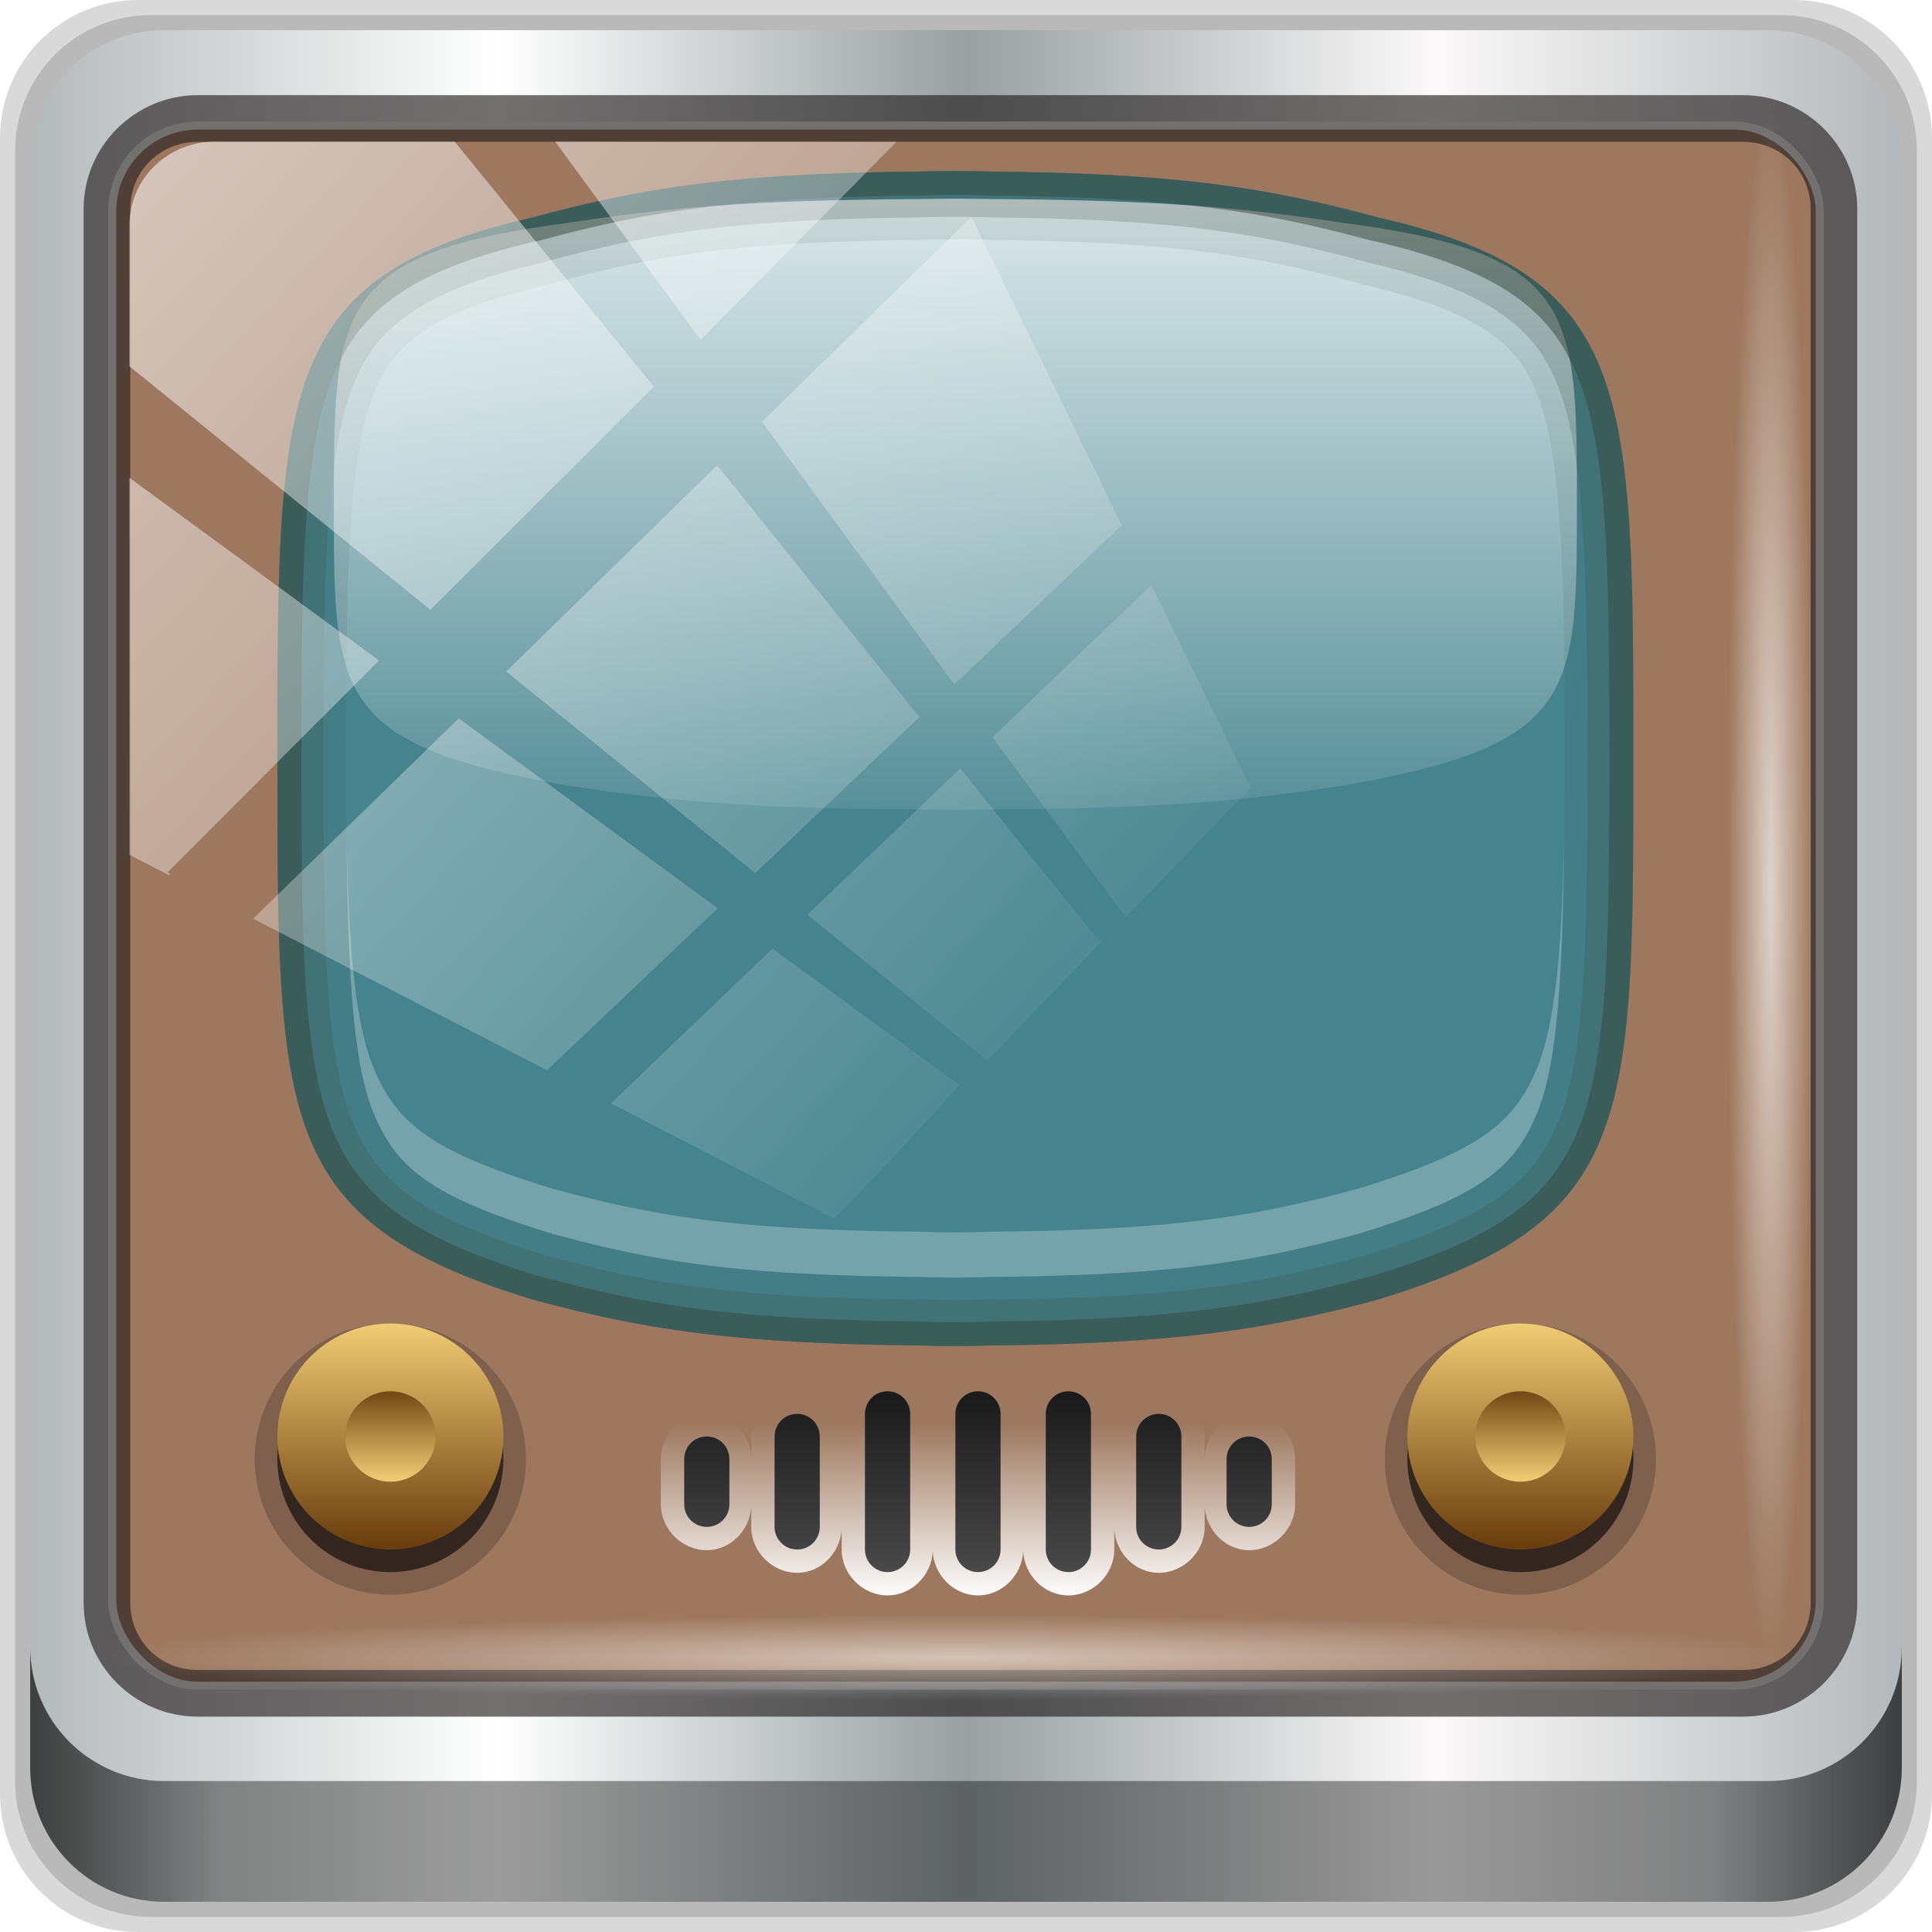 <?xml version="1.0" encoding="UTF-8" standalone="no"?>
<!-- Created with Inkscape (http://www.inkscape.org/) -->

<svg
   xmlns:dc="http://purl.org/dc/elements/1.1/"
   xmlns:cc="http://creativecommons.org/ns#"
   xmlns:rdf="http://www.w3.org/1999/02/22-rdf-syntax-ns#"
   xmlns:svg="http://www.w3.org/2000/svg"
   xmlns="http://www.w3.org/2000/svg"
   xmlns:xlink="http://www.w3.org/1999/xlink"
   xmlns:sodipodi="http://sodipodi.sourceforge.net/DTD/sodipodi-0.dtd"
   xmlns:inkscape="http://www.inkscape.org/namespaces/inkscape"
   width="96"
   height="96"
   viewBox="0 0 96 96"
   version="1.1"
   id="svg1072"
   inkscape:version="0.92.1 r15371"
   sodipodi:docname="tv.svg">
  <defs
     id="defs1066">
    <linearGradient
       y2="47"
       x2="90"
       y1="47"
       x1="6"
       gradientTransform="matrix(1.107,0,0,1.107,-4.994,-3.621)"
       gradientUnits="userSpaceOnUse"
       id="linearGradient4071"
       xlink:href="#linearGradient6139-0"
       inkscape:collect="always" />
    <linearGradient
       id="linearGradient6139-0">
      <stop
         style="stop-color:#b4b9ba;stop-opacity:1"
         offset="0"
         id="stop6141-2" />
      <stop
         id="stop6151-0"
         offset="0.25"
         style="stop-color:#ffffff;stop-opacity:1;" />
      <stop
         id="stop6147-1"
         offset="0.5"
         style="stop-color:#98a0a2;stop-opacity:1" />
      <stop
         style="stop-color:#fbf9f9;stop-opacity:1;"
         offset="0.75"
         id="stop6149-4" />
      <stop
         style="stop-color:#b4b8ba;stop-opacity:1"
         offset="1"
         id="stop6143-4" />
    </linearGradient>
    <linearGradient
       gradientUnits="userSpaceOnUse"
       y2="88.172"
       x2="94.5"
       y1="88.172"
       x1="1.5"
       id="linearGradient4129"
       xlink:href="#linearGradient3832-0-6-1-1"
       inkscape:collect="always"
       gradientTransform="translate(0.149,0.415)" />
    <linearGradient
       id="linearGradient3832-0-6-1-1">
      <stop
         id="stop3834-6-3-7-1"
         offset="0"
         style="stop-color:#000000;stop-opacity:1;" />
      <stop
         style="stop-color:#000000;stop-opacity:0.588;"
         offset="0.1"
         id="stop3872-2-4" />
      <stop
         id="stop3844-6-2-7-6"
         offset="0.9"
         style="stop-color:#000000;stop-opacity:0.588;" />
      <stop
         id="stop3836-5-0-2-9"
         offset="1"
         style="stop-color:#000000;stop-opacity:1;" />
    </linearGradient>
    <radialGradient
       r="43.199"
       fy="44.893"
       fx="13.948"
       cy="44.893"
       cx="13.948"
       gradientTransform="matrix(0.975,0,0,0.049,34.048,80.582)"
       gradientUnits="userSpaceOnUse"
       id="radialGradient7462"
       xlink:href="#linearGradient3737"
       inkscape:collect="always" />
    <linearGradient
       id="linearGradient3737">
      <stop
         id="stop3739"
         style="stop-color:#ffffff;stop-opacity:1"
         offset="0" />
      <stop
         id="stop3741"
         style="stop-color:#ffffff;stop-opacity:0"
         offset="1" />
    </linearGradient>
    <radialGradient
       r="43.199"
       fy="44.893"
       fx="13.948"
       cy="44.893"
       cx="13.948"
       gradientTransform="matrix(0.888,0,0,0.049,31.96,-90.317)"
       gradientUnits="userSpaceOnUse"
       id="radialGradient7464"
       xlink:href="#linearGradient3737"
       inkscape:collect="always" />
    <linearGradient
       y2="14.514"
       x2="50.528"
       y1="-28.642"
       x1="2.771"
       gradientUnits="userSpaceOnUse"
       id="linearGradient4767"
       xlink:href="#linearGradient3737"
       inkscape:collect="always" />
    <clipPath
       clipPathUnits="userSpaceOnUse"
       id="clipPath4156-4-1">
      <path
         style="opacity:0.6;fill:#ffffff;fill-opacity:1;stroke:none"
         d="m 27.046,-55.695 -14.214,13.321 h 0.061 l 15.653,21.771 10.231,-10.546 C 38.562,-32.302 27.468,-54.819 27.046,-55.695 Z M 9.647,-39.383 -5.241,-25.321 15.988,-7.806 26.372,-18.383 Z m 31.491,12.951 -9.741,9.714 8.945,12.458 7.781,-7.555 z m -49.84,4.379 -13.754,12.982 26.283,13.846 0.061,-0.062 -0.123,-0.062 L 13.599,-5.401 -8.702,-22.053 Z m 38.015,7.401 -9.803,9.775 11.579,9.559 7.628,-7.401 -8.669,-11.009 z m 20.187,5.674 -7.383,7.216 6.188,8.542 5.82,-6.137 z m -32.195,6.322 -9.557,9.498 13.662,7.185 7.934,-7.678 z m 23.312,2.374 -7.107,6.938 8.363,6.907 5.361,-5.674 -0.061,-0.092 -0.092,0.123 -6.464,-8.203 z m -8.73,8.542 -7.505,7.339 10.354,5.458 c 1.397,-1.321 5.675,-6.123 5.851,-6.322 z"
         id="path4158-0-8"
         inkscape:connector-curvature="0" />
    </clipPath>
    <clipPath
       id="clipPath3837-3">
      <path
         d="m 14,108.25 c -3.242,0 -5.844,2.768 -5.844,6.188 v 66.156 c 0,3.42 2.601,6.188 5.844,6.188 h 66.188 c 3.242,0 5.875,-2.768 5.875,-6.188 V 114.438 c 0,-3.42 -2.633,-6.188 -5.875,-6.188 z M 48,118 c 0.605,0 1.193,0.015 1.781,0.031 0.014,1.5e-4 0.048,-1.5e-4 0.062,0 8.345,0.089 12.216,0.779 16.875,2.031 C 78.02,122.634 78,127.662 78,144 c 0,16.16 0.03,20.465 -11.281,23.938 -4.659,1.253 -8.53,1.942 -16.875,2.031 -0.014,1.5e-4 -0.048,-1.5e-4 -0.062,0 C 49.193,169.985 48.605,170 48,170 c -0.605,0 -1.193,-0.015 -1.781,-0.031 -0.014,-1.5e-4 -0.048,1.5e-4 -0.062,0 -8.345,-0.089 -12.216,-0.779 -16.875,-2.031 C 17.97,164.465 18,160.16 18,144 c 0,-16.338 -0.02,-21.366 11.281,-23.938 4.659,-1.253 8.53,-1.942 16.875,-2.031 0.014,-1.5e-4 0.048,1.5e-4 0.062,0 C 46.807,118.015 47.395,118 48,118 Z"
         inkscape:connector-curvature="0"
         id="path3839-4"
         style="fill:url(#radialGradient3841);fill-opacity:1;stroke:none" />
    </clipPath>
    <filter
       style="color-interpolation-filters:sRGB"
       x="-0.168"
       y="-0.194"
       width="1.336"
       height="1.388"
       id="filter3847-5">
      <feGaussianBlur
         id="feGaussianBlur3849-0"
         stdDeviation="4.2" />
    </filter>
    <linearGradient
       x1="59.237"
       y1="94.69"
       x2="59.237"
       y2="20"
       id="linearGradient3796-2"
       xlink:href="#linearGradient3777-3"
       gradientUnits="userSpaceOnUse"
       gradientTransform="matrix(0.7,0,0,0.703,-167.406,228.565)" />
    <linearGradient
       id="linearGradient3777-3">
      <stop
         id="stop3779-3"
         style="stop-color:#536c5d;stop-opacity:1"
         offset="0" />
      <stop
         id="stop3781-0"
         style="stop-color:#93ac9d;stop-opacity:1"
         offset="1" />
    </linearGradient>
    <linearGradient
       x1="48.714"
       y1="16.321"
       x2="48.714"
       y2="77.29"
       id="linearGradient3910-2"
       xlink:href="#linearGradient3737"
       gradientUnits="userSpaceOnUse"
       gradientTransform="matrix(1.029,0,0,0.584,-172.003,230.992)" />
    <linearGradient
       x1="49.385"
       y1="81.177"
       x2="49.385"
       y2="73.448"
       id="linearGradient4099-2"
       xlink:href="#linearGradient3737"
       gradientUnits="userSpaceOnUse"
       gradientTransform="matrix(1.123,0,0,1.123,-176.495,219.91)" />
    <linearGradient
       x1="48.179"
       y1="72.25"
       x2="48.179"
       y2="79.84"
       id="linearGradient4101-8"
       xlink:href="#linearGradient3948-2"
       gradientUnits="userSpaceOnUse"
       gradientTransform="matrix(1.123,0,0,1.123,-176.495,219.91)" />
    <linearGradient
       id="linearGradient3948-2">
      <stop
         id="stop3950-9"
         style="stop-color:#1b1b1b;stop-opacity:1"
         offset="0" />
      <stop
         id="stop3952-8"
         style="stop-color:#484848;stop-opacity:1"
         offset="1" />
    </linearGradient>
    <linearGradient
       x1="48.179"
       y1="72.25"
       x2="48.179"
       y2="79.84"
       id="linearGradient4103-1"
       xlink:href="#linearGradient3948-2"
       gradientUnits="userSpaceOnUse"
       gradientTransform="matrix(1.123,0,0,1.123,-175.372,219.91)" />
    <linearGradient
       x1="48.179"
       y1="72.25"
       x2="48.179"
       y2="79.84"
       id="linearGradient4105-8"
       xlink:href="#linearGradient3948-2"
       gradientUnits="userSpaceOnUse"
       gradientTransform="matrix(1.123,0,0,1.123,-174.249,219.91)" />
    <linearGradient
       x1="48.179"
       y1="72.25"
       x2="48.179"
       y2="79.84"
       id="linearGradient4107-1"
       xlink:href="#linearGradient3948-2"
       gradientUnits="userSpaceOnUse"
       gradientTransform="matrix(1.123,0,0,1.123,-177.618,219.91)" />
    <linearGradient
       x1="48.179"
       y1="72.25"
       x2="48.179"
       y2="79.84"
       id="linearGradient4109-8"
       xlink:href="#linearGradient3948-2"
       gradientUnits="userSpaceOnUse"
       gradientTransform="matrix(1.123,0,0,1.123,-173.126,219.91)" />
    <linearGradient
       x1="48.179"
       y1="72.25"
       x2="48.179"
       y2="79.84"
       id="linearGradient4111-2"
       xlink:href="#linearGradient3948-2"
       gradientUnits="userSpaceOnUse"
       gradientTransform="matrix(1.123,0,0,1.123,-178.741,219.91)" />
    <linearGradient
       x1="48.179"
       y1="72.25"
       x2="48.179"
       y2="79.84"
       id="linearGradient4113-1"
       xlink:href="#linearGradient3948-2"
       gradientUnits="userSpaceOnUse"
       gradientTransform="matrix(1.123,0,0,1.123,-172.003,219.91)" />
    <linearGradient
       x1="26.36"
       y1="103.134"
       x2="26.36"
       y2="108.678"
       id="linearGradient3785-6"
       xlink:href="#linearGradient3237-9"
       gradientUnits="userSpaceOnUse"
       gradientTransform="matrix(0.85,0,0,0.85,-173.08,212.763)" />
    <linearGradient
       id="linearGradient3237-9">
      <stop
         id="stop3239-7"
         style="stop-color:#6a3d0d;stop-opacity:1"
         offset="0" />
      <stop
         id="stop3241-8"
         style="stop-color:#efcb73;stop-opacity:1"
         offset="1" />
    </linearGradient>
    <linearGradient
       x1="26.36"
       y1="112.609"
       x2="26.36"
       y2="99.666"
       id="linearGradient3787-9"
       xlink:href="#linearGradient3237-9"
       gradientUnits="userSpaceOnUse"
       gradientTransform="matrix(0.85,0,0,0.85,-173.08,212.763)" />
    <linearGradient
       x1="21.026"
       y1="106.137"
       x2="35.109"
       y2="106.137"
       id="linearGradient3789-3"
       xlink:href="#linearGradient3767-8"
       gradientUnits="userSpaceOnUse"
       gradientTransform="matrix(0,-0.852,0.852,0,-241.142,325.479)" />
    <linearGradient
       id="linearGradient3767-8">
      <stop
         id="stop3769-6"
         style="stop-color:#f1be43;stop-opacity:1"
         offset="0" />
      <stop
         id="stop3771-6"
         style="stop-color:#ebcb8b;stop-opacity:0"
         offset="1" />
    </linearGradient>
    <linearGradient
       x1="26.36"
       y1="103.134"
       x2="26.36"
       y2="108.678"
       id="linearGradient3802-4"
       xlink:href="#linearGradient3237-9"
       gradientUnits="userSpaceOnUse"
       gradientTransform="matrix(0.85,0,0,0.85,-116.932,212.763)" />
    <linearGradient
       x1="26.36"
       y1="112.609"
       x2="26.36"
       y2="99.666"
       id="linearGradient3804-3"
       xlink:href="#linearGradient3237-9"
       gradientUnits="userSpaceOnUse"
       gradientTransform="matrix(0.85,0,0,0.85,-116.932,212.763)" />
    <linearGradient
       x1="21.026"
       y1="106.137"
       x2="35.109"
       y2="106.137"
       id="linearGradient3806-9"
       xlink:href="#linearGradient3767-8"
       gradientUnits="userSpaceOnUse"
       gradientTransform="matrix(0,-0.852,0.852,0,-184.994,325.479)" />
  </defs>
  <sodipodi:namedview
     id="base"
     pagecolor="#ffffff"
     bordercolor="#666666"
     borderopacity="1.0"
     inkscape:pageopacity="0.0"
     inkscape:pageshadow="2"
     inkscape:zoom="3.1386207"
     inkscape:cx="41.958453"
     inkscape:cy="44.557005"
     inkscape:document-units="px"
     inkscape:current-layer="g2574"
     showgrid="false"
     inkscape:showpageshadow="false"
     units="px"
     inkscape:lockguides="false"
     inkscape:window-width="1280"
     inkscape:window-height="972"
     inkscape:window-x="0"
     inkscape:window-y="26"
     inkscape:window-maximized="1" />
  <g
     inkscape:label="Livello 1"
     inkscape:groupmode="layer"
     id="layer1"
     transform="translate(0,-1026.52)">
    <g
       transform="translate(-0.149,1026.105)"
       style="display:inline"
       id="g2574">
      <path
         inkscape:connector-curvature="0"
         id="path3288"
         d="M 89.292,0.415 H 7.006 c -3.799,0 -6.857,3.058 -6.857,6.857 V 89.558 c 0,3.799 3.058,6.857 6.857,6.857 H 89.292 c 3.799,0 6.857,-3.058 6.857,-6.857 V 7.272 c 0,-3.799 -3.058,-6.857 -6.857,-6.857 z"
         style="display:inline;opacity:0.15;fill:#000000;fill-opacity:1;fill-rule:nonzero;stroke:none" />
      <path
         style="display:inline;opacity:0.15;fill:#000000;fill-opacity:1;fill-rule:nonzero;stroke:none"
         d="M 88.649,1.165 H 7.649 c -3.739,0 -6.75,3.01 -6.75,6.75 V 88.915 c 0,3.74 3.011,6.75 6.75,6.75 H 88.649 c 3.74,0 6.75,-3.01 6.75,-6.75 V 7.915 c 0,-3.739 -3.01,-6.75 -6.75,-6.75 z"
         id="path4085"
         inkscape:connector-curvature="0" />
      <path
         inkscape:connector-curvature="0"
         id="rect4251-1"
         d="M 88.006,1.915 H 8.292 c -3.68,0 -6.643,2.963 -6.643,6.643 V 88.272 c 0,3.68 2.963,6.643 6.643,6.643 H 88.006 c 3.68,0 6.643,-2.963 6.643,-6.643 V 8.558 c 0,-3.68 -2.963,-6.643 -6.643,-6.643 z"
         style="display:inline;fill:url(#linearGradient4071);fill-opacity:1;fill-rule:nonzero;stroke:none" />
      <g
         transform="translate(170.214,-231.216)"
         id="g1600">
        <rect
           style="fill:#9d785f;fill-opacity:1;stroke:#ffffff;stroke-width:0.4;stroke-linecap:round;stroke-linejoin:round;stroke-miterlimit:4;stroke-dasharray:none;stroke-dashoffset:0;stroke-opacity:1"
           id="rect4301"
           width="84.846"
           height="77.52"
           x="-164.488"
           y="237.871"
           ry="4.25" />
        <path
           d="m 48,118 c -0.605,0 -1.193,0.015 -1.781,0.031 -0.014,1.5e-4 -0.048,-1.5e-4 -0.062,0 -8.345,0.089 -12.216,0.779 -16.875,2.031 C 17.98,122.634 18,127.662 18,144 c 0,16.16 -0.03,20.465 11.281,23.938 4.659,1.253 8.53,1.942 16.875,2.031 0.014,1.5e-4 0.048,-1.5e-4 0.062,0 C 46.807,169.985 47.395,170 48,170 c 0.605,0 1.193,-0.015 1.781,-0.031 0.014,-1.5e-4 0.048,1.5e-4 0.062,0 8.345,-0.089 12.216,-0.779 16.875,-2.031 C 78.03,164.465 78,160.16 78,144 c 0,-16.338 0.02,-21.366 -11.281,-23.938 -4.659,-1.253 -8.53,-1.942 -16.875,-2.031 -0.014,-1.5e-4 -0.048,1.5e-4 -0.062,0 C 49.193,118.015 48.605,118 48,118 Z"
           inkscape:connector-curvature="0"
           transform="matrix(1.123,0,0,1.123,-176.495,107.614)"
           clip-path="url(#clipPath3837-3)"
           id="path3826"
           style="display:inline;fill:#ffffff;fill-opacity:1;stroke:none;filter:url(#filter3847-5)" />
        <path
           d="m -122.593,240.123 c -0.679,0 -1.34,0.017 -2,0.035 -0.016,1.7e-4 -0.054,-1.7e-4 -0.07,0 -9.371,0.1 -13.718,0.874 -18.95,2.281 -12.691,2.888 -12.668,8.534 -12.668,26.881 0,18.147 -0.033,22.982 12.668,26.881 5.232,1.407 9.578,2.181 18.95,2.281 0.016,1.7e-4 0.054,-1.7e-4 0.07,0 0.661,0.018 1.321,0.035 2,0.035 0.679,0 1.34,-0.017 2,-0.035 0.016,-1.7e-4 0.054,1.7e-4 0.07,0 9.371,-0.1 13.718,-0.874 18.95,-2.281 12.702,-3.899 12.668,-8.734 12.668,-26.881 0,-18.347 0.023,-23.993 -12.668,-26.881 -5.232,-1.407 -9.578,-2.181 -18.95,-2.281 -0.016,-1.7e-4 -0.054,1.7e-4 -0.07,0 -0.661,-0.018 -1.321,-0.035 -2,-0.035 z"
           inkscape:connector-curvature="0"
           id="rect3202"
           style="display:inline;fill:#45838d;fill-opacity:1;stroke:none;stroke-width:1.123" />
        <path
           d="m -122.593,241.504 c -0.622,0 -1.228,0.009 -1.834,0.018 -0.015,8e-5 -0.05,-9e-5 -0.064,0 -8.591,0.052 -12.575,0.455 -17.371,1.186 -11.634,1.502 -11.613,4.438 -11.613,13.979 0,9.437 -0.03,11.951 11.613,13.979 4.796,0.732 8.78,1.134 17.371,1.186 0.015,9e-5 0.05,-9e-5 0.064,0 0.606,0.01 1.211,0.018 1.834,0.018 0.622,0 1.228,-0.009 1.834,-0.018 0.015,-9e-5 0.05,9e-5 0.064,0 8.591,-0.052 12.575,-0.455 17.371,-1.186 11.643,-2.028 11.613,-4.542 11.613,-13.979 0,-9.541 0.021,-12.477 -11.613,-13.979 -4.796,-0.732 -8.78,-1.134 -17.371,-1.186 -0.015,-9e-5 -0.05,8e-5 -0.064,0 -0.606,-0.01 -1.211,-0.018 -1.834,-0.018 z"
           inkscape:connector-curvature="0"
           id="path3902"
           style="display:inline;opacity:0.835;fill:url(#linearGradient3910-2);fill-opacity:1;stroke:none;stroke-width:1.123" />
        <path
           d="m -122.593,240.123 c -0.679,0 -1.34,0.017 -2,0.035 -0.016,1.7e-4 -0.054,-1.7e-4 -0.07,0 -9.371,0.1 -13.718,0.874 -18.95,2.281 -12.691,2.888 -12.668,8.534 -12.668,26.881 0,18.147 -0.033,22.982 12.668,26.881 5.232,1.407 9.578,2.181 18.95,2.281 0.016,1.7e-4 0.054,-1.7e-4 0.07,0 0.661,0.018 1.321,0.035 2,0.035 0.679,0 1.34,-0.017 2,-0.035 0.016,-1.7e-4 0.054,1.7e-4 0.07,0 9.371,-0.1 13.718,-0.874 18.95,-2.281 12.702,-3.899 12.668,-8.734 12.668,-26.881 0,-18.347 0.023,-23.993 -12.668,-26.881 -5.232,-1.407 -9.578,-2.181 -18.95,-2.281 -0.016,-1.7e-4 -0.054,1.7e-4 -0.07,0 -0.661,-0.018 -1.321,-0.035 -2,-0.035 z m 0,3.404 c 0.623,0 1.239,0.017 1.895,0.035 a 3.402,3.402 0 0 0 0.07,0 c 0.121,0.001 0.161,9.7e-4 0.07,0 9.195,0.098 13.03,0.81 18.108,2.176 a 3.402,3.402 0 0 0 0.105,0.035 c 2.939,0.669 4.919,1.454 6.176,2.316 1.257,0.862 1.942,1.723 2.527,3.229 1.17,3.01 1.334,8.827 1.334,18.002 0,9.075 -0.174,14.6 -1.334,17.511 -1.15,2.887 -2.951,4.26 -8.808,6.071 -0.036,0.01 -0.069,0.025 -0.105,0.035 -5.024,1.346 -8.873,2.043 -18.002,2.141 0.091,-9.7e-4 0.05,-0.001 -0.07,0 a 3.402,3.402 0 0 0 -0.07,0 c -0.656,0.018 -1.272,0.035 -1.895,0.035 -0.623,0 -1.239,-0.017 -1.895,-0.035 a 3.402,3.402 0 0 0 -0.07,0 c -0.121,-0.001 -0.161,-9.7e-4 -0.07,0 -9.129,-0.097 -12.979,-0.795 -18.002,-2.141 -0.035,-0.011 -0.036,-0.025 -0.07,-0.035 -0.011,-0.003 -0.024,0.003 -0.035,0 -5.857,-1.811 -7.658,-3.184 -8.808,-6.071 -1.16,-2.911 -1.334,-8.436 -1.334,-17.511 0,-9.175 0.163,-14.992 1.334,-18.002 0.585,-1.505 1.269,-2.367 2.527,-3.229 1.257,-0.862 3.237,-1.647 6.176,-2.316 a 3.402,3.402 0 0 0 0.105,-0.035 c 5.078,-1.365 8.912,-2.078 18.108,-2.176 -0.091,9.7e-4 -0.051,0.001 0.07,0 a 3.402,3.402 0 0 0 0.07,0 c 0.656,-0.018 1.272,-0.035 1.895,-0.035 z"
           inkscape:connector-curvature="0"
           id="path3813"
           style="display:inline;opacity:0.1;fill:#37483e;fill-opacity:1;stroke:none;stroke-width:1.123" />
        <path
           d="m -122.593,240.123 c -0.679,0 -1.34,0.017 -2,0.035 -0.016,1.7e-4 -0.054,-1.7e-4 -0.07,0 -9.371,0.1 -13.718,0.874 -18.95,2.281 -12.691,2.888 -12.668,8.534 -12.668,26.881 0,18.147 -0.033,22.982 12.668,26.881 5.232,1.407 9.578,2.181 18.95,2.281 0.016,1.7e-4 0.054,-1.7e-4 0.07,0 0.661,0.018 1.321,0.035 2,0.035 0.679,0 1.34,-0.017 2,-0.035 0.016,-1.7e-4 0.054,1.7e-4 0.07,0 9.371,-0.1 13.718,-0.874 18.95,-2.281 12.702,-3.899 12.668,-8.734 12.668,-26.881 0,-18.347 0.023,-23.993 -12.668,-26.881 -5.232,-1.407 -9.578,-2.181 -18.95,-2.281 -0.016,-1.7e-4 -0.054,1.7e-4 -0.07,0 -0.661,-0.018 -1.321,-0.035 -2,-0.035 z m 0,2.281 c 0.641,0 1.273,0.017 1.93,0.035 a 2.29,2.29 0 0 0 0.035,0 c 0.086,9e-4 0.126,6e-4 0.07,0 9.253,0.099 13.26,0.832 18.388,2.211 a 2.29,2.29 0 0 0 0.105,0.035 c 3.015,0.686 5.098,1.512 6.527,2.492 1.429,0.98 2.26,2.042 2.913,3.72 1.304,3.355 1.439,9.249 1.439,18.424 0,9.075 -0.107,14.677 -1.404,17.932 -1.29,3.238 -3.558,4.879 -9.58,6.738 -0.025,0.007 -0.045,0.028 -0.07,0.035 -5.092,1.366 -9.11,2.078 -18.318,2.176 0.056,-6e-4 0.016,-9e-4 -0.07,0 a 2.29,2.29 0 0 0 -0.035,0 c -0.657,0.018 -1.289,0.035 -1.93,0.035 -0.641,0 -1.273,-0.017 -1.93,-0.035 a 2.29,2.29 0 0 0 -0.035,0 c -0.086,-9e-4 -0.126,-6e-4 -0.07,0 -9.208,-0.098 -13.226,-0.81 -18.318,-2.176 -0.033,-0.01 -0.037,-0.025 -0.07,-0.035 -6.022,-1.859 -8.29,-3.5 -9.58,-6.738 -1.297,-3.255 -1.404,-8.858 -1.404,-17.932 0,-9.175 0.134,-15.068 1.439,-18.424 0.652,-1.678 1.484,-2.74 2.913,-3.72 1.429,-0.98 3.512,-1.806 6.527,-2.492 a 2.29,2.29 0 0 0 0.105,-0.035 c 5.128,-1.379 9.136,-2.112 18.388,-2.211 -0.056,6e-4 -0.016,9e-4 0.07,0 a 2.29,2.29 0 0 0 0.035,0 c 0.657,-0.018 1.289,-0.035 1.93,-0.035 z"
           inkscape:connector-curvature="0"
           id="path3806"
           style="display:inline;opacity:0.2;fill:#37483e;fill-opacity:1;stroke:none;stroke-width:1.123" />
        <path
           d="m -122.593,240.123 c -0.679,0 -1.34,0.017 -2,0.035 -0.016,1.7e-4 -0.054,-1.7e-4 -0.07,0 -9.371,0.1 -13.718,0.874 -18.95,2.281 -12.691,2.888 -12.668,8.534 -12.668,26.881 0,18.147 -0.033,22.982 12.668,26.881 5.232,1.407 9.578,2.181 18.95,2.281 0.016,1.7e-4 0.054,-1.7e-4 0.07,0 0.661,0.018 1.321,0.035 2,0.035 0.679,0 1.34,-0.017 2,-0.035 0.016,-1.7e-4 0.054,1.7e-4 0.07,0 9.371,-0.1 13.718,-0.874 18.95,-2.281 12.702,-3.899 12.668,-8.734 12.668,-26.881 0,-18.347 0.023,-23.993 -12.668,-26.881 -5.232,-1.407 -9.578,-2.181 -18.95,-2.281 -0.016,-1.7e-4 -0.054,1.7e-4 -0.07,0 -0.661,-0.018 -1.321,-0.035 -2,-0.035 z m 0,1.193 c 0.659,0 1.306,0.017 1.965,0.035 a 1.201,1.201 0 0 0 0.035,0 c 0.053,5.5e-4 0.092,2.4e-4 0.07,0 9.309,0.099 13.457,0.854 18.634,2.246 a 1.201,1.201 0 0 0 0.035,0 c 3.09,0.703 5.351,1.572 6.948,2.667 1.597,1.095 2.581,2.4 3.299,4.246 1.436,3.693 1.509,9.636 1.509,18.81 0,9.074 -0.078,14.761 -1.509,18.353 -1.428,3.586 -4.09,5.465 -10.282,7.369 -0.011,0.003 -0.024,-0.003 -0.035,0 -5.162,1.386 -9.31,2.147 -18.599,2.246 0.022,-2.3e-4 -0.017,-5.5e-4 -0.07,0 a 1.201,1.201 0 0 0 -0.035,0 c -0.659,0.018 -1.306,0.035 -1.965,0.035 -0.659,0 -1.306,-0.017 -1.965,-0.035 a 1.201,1.201 0 0 0 -0.035,0 c -0.053,-5.5e-4 -0.092,-2.3e-4 -0.07,0 -9.289,-0.099 -13.437,-0.86 -18.599,-2.246 -0.011,-0.003 -0.024,0.003 -0.035,0 -6.192,-1.905 -8.854,-3.784 -10.282,-7.369 -1.431,-3.592 -1.509,-9.279 -1.509,-18.353 0,-9.174 0.073,-15.117 1.509,-18.81 0.718,-1.847 1.702,-3.151 3.299,-4.246 1.597,-1.095 3.858,-1.964 6.948,-2.667 a 1.201,1.201 0 0 0 0.035,0 c 5.177,-1.392 9.325,-2.147 18.634,-2.246 -0.022,2.4e-4 0.017,5.5e-4 0.07,0 a 1.201,1.201 0 0 0 0.035,0 c 0.659,-0.018 1.306,-0.035 1.965,-0.035 z"
           inkscape:connector-curvature="0"
           id="path3799"
           style="display:inline;opacity:0.5;fill:#37483e;fill-opacity:1;stroke:none;stroke-width:1.123" />
        <path
           d="m -152.843,273.215 c 0.064,6.709 0.323,11.167 1.298,13.616 1.15,2.886 2.952,4.26 8.808,6.071 0.011,0.003 0.024,-0.003 0.035,0 0.034,0.011 0.036,0.025 0.07,0.035 5.024,1.346 8.873,2.043 18.002,2.141 -0.091,-9.6e-4 -0.051,-0.001 0.07,0 a 3.405,3.405 0 0 1 0.07,0 c 0.656,0.018 1.272,0.035 1.895,0.035 0.623,0 1.239,-0.017 1.895,-0.035 a 3.405,3.405 0 0 1 0.07,0 c 0.121,-0.001 0.161,-9.6e-4 0.07,0 9.129,-0.097 12.979,-0.795 18.002,-2.141 0.036,-0.01 0.069,-0.025 0.105,-0.035 5.856,-1.811 7.658,-3.185 8.808,-6.071 0.975,-2.449 1.235,-6.907 1.298,-13.616 -0.103,5.519 -0.429,9.187 -1.298,11.37 -1.15,2.886 -2.952,4.26 -8.808,6.071 -0.036,0.01 -0.069,0.025 -0.105,0.035 -5.024,1.346 -8.873,2.043 -18.002,2.141 0.091,-9.6e-4 0.051,-10e-4 -0.07,0 a 3.405,3.405 0 0 0 -0.07,0 c -0.656,0.018 -1.272,0.035 -1.895,0.035 -0.623,0 -1.239,-0.017 -1.895,-0.035 a 3.405,3.405 0 0 0 -0.07,0 c -0.121,-10e-4 -0.161,-9.6e-4 -0.07,0 -9.129,-0.097 -12.979,-0.795 -18.002,-2.141 -0.035,-0.011 -0.036,-0.025 -0.07,-0.035 -0.011,-0.003 -0.024,0.003 -0.035,0 -5.856,-1.811 -7.658,-3.185 -8.808,-6.071 -0.869,-2.182 -1.195,-5.851 -1.298,-11.37 z"
           inkscape:connector-curvature="0"
           id="path3914"
           style="display:inline;opacity:0.26;fill:#ffffff;fill-opacity:1;stroke:none;stroke-width:1.123" />
        <path
           d="m -125.962,299.605 c -1.236,0 -2.281,1.045 -2.281,2.281 v 0.983 c -0.088,-1.16 -1.031,-2.141 -2.211,-2.141 -1.236,0 -2.281,1.045 -2.281,2.281 v 0.983 c -0.088,-1.16 -1.031,-2.141 -2.211,-2.141 -1.236,0 -2.281,1.045 -2.281,2.281 v 2.246 c 0,1.236 1.045,2.281 2.281,2.281 1.18,0 2.123,-0.98 2.211,-2.141 v 0.983 c 0,1.236 1.045,2.281 2.281,2.281 1.18,0 2.123,-0.98 2.211,-2.141 v 0.983 c 0,1.236 1.045,2.281 2.281,2.281 1.208,0 2.201,-1.013 2.246,-2.211 0.045,1.198 1.038,2.211 2.246,2.211 1.208,0 2.201,-1.013 2.246,-2.211 0.045,1.198 1.038,2.211 2.246,2.211 1.236,0 2.281,-1.045 2.281,-2.281 v -0.983 c 0.088,1.16 1.031,2.141 2.211,2.141 1.236,0 2.281,-1.045 2.281,-2.281 v -0.983 c 0.088,1.16 1.031,2.141 2.211,2.141 1.236,0 2.281,-1.045 2.281,-2.281 v -2.246 c 0,-1.236 -1.045,-2.281 -2.281,-2.281 -1.18,0 -2.123,0.98 -2.211,2.141 v -0.983 c 0,-1.236 -1.045,-2.281 -2.281,-2.281 -1.18,0 -2.123,0.98 -2.211,2.141 v -0.983 c 0,-1.236 -1.045,-2.281 -2.281,-2.281 -1.208,0 -2.201,1.013 -2.246,2.211 -0.045,-1.198 -1.038,-2.211 -2.246,-2.211 -1.208,0 -2.201,1.013 -2.246,2.211 -0.045,-1.198 -1.038,-2.211 -2.246,-2.211 z"
           id="path4097"
           style="fill:url(#linearGradient4099-2);fill-opacity:1;stroke:none;stroke-width:1.123"
           inkscape:connector-curvature="0" />
        <path
           style="fill:url(#linearGradient4101-8);fill-opacity:1;stroke:none;stroke-width:1.123"
           id="path4010"
           inkscape:connector-curvature="0"
           d="m -125.962,300.763 c -0.622,0 -1.123,0.501 -1.123,1.123 v 6.738 c 0,0.622 0.501,1.123 1.123,1.123 0.622,0 1.123,-0.501 1.123,-1.123 v -6.738 c 0,-0.622 -0.501,-1.123 -1.123,-1.123 z" />
        <path
           style="fill:url(#linearGradient4103-1);fill-opacity:1;stroke:none;stroke-width:1.123"
           id="path4008"
           inkscape:connector-curvature="0"
           d="m -121.47,300.763 c -0.622,0 -1.123,0.501 -1.123,1.123 v 6.738 c 0,0.622 0.501,1.123 1.123,1.123 0.622,0 1.123,-0.501 1.123,-1.123 v -6.738 c 0,-0.622 -0.501,-1.123 -1.123,-1.123 z" />
        <path
           style="fill:url(#linearGradient4105-8);fill-opacity:1;stroke:none;stroke-width:1.123"
           id="path4006"
           inkscape:connector-curvature="0"
           d="m -116.978,300.763 c -0.622,0 -1.123,0.501 -1.123,1.123 v 6.738 c 0,0.622 0.501,1.123 1.123,1.123 0.622,0 1.123,-0.501 1.123,-1.123 v -6.738 c 0,-0.622 -0.501,-1.123 -1.123,-1.123 z" />
        <path
           style="fill:url(#linearGradient4107-1);fill-opacity:1;stroke:none;stroke-width:1.123"
           id="path4004"
           inkscape:connector-curvature="0"
           d="m -130.454,301.886 c -0.622,0 -1.123,0.501 -1.123,1.123 v 4.492 c 0,0.622 0.501,1.123 1.123,1.123 0.622,0 1.123,-0.501 1.123,-1.123 v -4.492 c 0,-0.622 -0.501,-1.123 -1.123,-1.123 z" />
        <path
           style="fill:url(#linearGradient4109-8);fill-opacity:1;stroke:none;stroke-width:1.123"
           id="path4002"
           inkscape:connector-curvature="0"
           d="m -112.486,301.886 c -0.622,0 -1.123,0.501 -1.123,1.123 v 4.492 c 0,0.622 0.501,1.123 1.123,1.123 0.622,0 1.123,-0.501 1.123,-1.123 v -4.492 c 0,-0.622 -0.501,-1.123 -1.123,-1.123 z" />
        <path
           style="fill:url(#linearGradient4111-2);fill-opacity:1;stroke:none;stroke-width:1.123"
           id="path4000"
           inkscape:connector-curvature="0"
           d="m -134.945,303.009 c -0.622,0 -1.123,0.501 -1.123,1.123 v 2.246 c 0,0.622 0.501,1.123 1.123,1.123 0.622,0 1.123,-0.501 1.123,-1.123 v -2.246 c 0,-0.622 -0.501,-1.123 -1.123,-1.123 z" />
        <path
           style="fill:url(#linearGradient4113-1);fill-opacity:1;stroke:none;stroke-width:1.123"
           id="rect3933"
           inkscape:connector-curvature="0"
           d="m -107.994,303.009 c -0.622,0 -1.123,0.501 -1.123,1.123 v 2.246 c 0,0.622 0.501,1.123 1.123,1.123 0.622,0 1.123,-0.501 1.123,-1.123 v -2.246 c 0,-0.622 -0.501,-1.123 -1.123,-1.123 z" />
        <path
           inkscape:connector-curvature="0"
           style="opacity:0.2;fill:#000000;fill-opacity:1;stroke:none;stroke-width:1.334"
           id="path3777"
           d="m -143.929,304.132 a 6.738,6.738 0 1 1 -13.476,0 6.738,6.738 0 1 1 13.476,0 z" />
        <path
           inkscape:connector-curvature="0"
           style="opacity:0.6;fill:#000000;fill-opacity:1;stroke:none;stroke-width:1.112"
           id="path3775"
           d="m -145.052,304.132 a 5.615,5.615 0 1 1 -11.23,0 5.615,5.615 0 1 1 11.23,0 z" />
        <path
           inkscape:connector-curvature="0"
           style="fill:url(#linearGradient3785-6);fill-opacity:1;stroke:url(#linearGradient3787-9);stroke-width:3.369;stroke-linecap:square;stroke-miterlimit:4;stroke-dasharray:none;stroke-opacity:1"
           id="path3235"
           d="m -146.736,303.009 a 3.93,3.93 0 1 1 -7.861,0 3.93,3.93 0 1 1 7.861,0 z" />
        <path
           inkscape:connector-curvature="0"
           style="opacity:0.2;fill:#000000;fill-opacity:1;stroke:none;stroke-width:1.334"
           id="path3793"
           d="m -87.781,304.132 a 6.738,6.738 0 1 1 -13.476,0 6.738,6.738 0 1 1 13.476,0 z" />
        <path
           inkscape:connector-curvature="0"
           style="opacity:0.6;fill:#000000;fill-opacity:1;stroke:none;stroke-width:1.112"
           id="path3795"
           d="m -88.904,304.132 a 5.615,5.615 0 1 1 -11.23,0 5.615,5.615 0 1 1 11.23,0 z" />
        <path
           inkscape:connector-curvature="0"
           style="fill:url(#linearGradient3802-4);fill-opacity:1.0;stroke:url(#linearGradient3804-3);stroke-width:3.369;stroke-linecap:square;stroke-miterlimit:4;stroke-dasharray:none;stroke-opacity:1"
           id="path3797"
           d="m -90.588,303.009 a 3.93,3.93 0 1 1 -7.861,0 3.93,3.93 0 1 1 7.861,0 z" />
      </g>
      <path
         style="color:#000000;font-style:normal;font-variant:normal;font-weight:normal;font-stretch:normal;font-size:medium;line-height:normal;font-family:Sans;-inkscape-font-specification:Sans;text-indent:0;text-align:start;text-decoration:none;text-decoration-line:none;letter-spacing:normal;word-spacing:normal;text-transform:none;writing-mode:lr-tb;direction:ltr;baseline-shift:baseline;text-anchor:start;display:inline;overflow:visible;visibility:visible;fill:#241f1f;fill-opacity:0.633;stroke:none;stroke-width:2.376;marker:none;enable-background:accumulate"
         d="m 9.974,5.144 c -3.117,0 -5.668,2.54 -5.668,5.646 v 69.278 c 0,3.106 2.551,5.646 5.668,5.646 H 86.766 c 3.117,0 5.668,-2.54 5.668,-5.646 V 10.79 c 0,-3.106 -2.551,-5.646 -5.668,-5.646 z m 0,2.319 H 86.766 c 1.888,0 3.352,1.48 3.352,3.327 v 69.278 c 0,1.846 -1.464,3.327 -3.352,3.327 H 9.974 c -1.888,0 -3.352,-1.48 -3.352,-3.327 V 10.79 c 0,-1.846 1.464,-3.327 3.352,-3.327 z"
         id="path4989"
         inkscape:connector-curvature="0" />
      <path
         id="path4118"
         d="m 1.649,82.259 v 6 c 0,3.68 2.976,6.656 6.656,6.656 H 87.993 c 3.68,0 6.656,-2.976 6.656,-6.656 v -6 c 0,3.68 -2.976,6.656 -6.656,6.656 H 8.305 c -3.68,0 -6.656,-2.976 -6.656,-6.656 z"
         style="display:inline;opacity:0.658;fill:url(#linearGradient4129);fill-opacity:1;fill-rule:nonzero;stroke:none"
         inkscape:connector-curvature="0" />
      <rect
         ry="4.25"
         rx="0"
         y="80.665"
         x="5.524"
         height="4.25"
         width="84.25"
         id="rect4131"
         style="opacity:0.55;fill:url(#radialGradient7462);fill-opacity:1;stroke:none" />
      <rect
         transform="rotate(90)"
         style="opacity:0.669;fill:url(#radialGradient7464);fill-opacity:1;stroke:none"
         id="rect4141"
         width="76.75"
         height="4.25"
         x="5.975"
         y="-90.234"
         rx="0"
         ry="4.25" />
      <rect
         clip-path="url(#clipPath4156-4-1)"
         ry="3.957"
         rx="3.957"
         y="-30"
         x="2"
         height="69.024"
         width="75.966"
         id="rect4146"
         style="opacity:0.568;fill:url(#linearGradient4767);fill-opacity:1;stroke:none"
         transform="matrix(1.069,0,0,1.048,4.444,38.894)" />
    </g>
  </g>
</svg>
